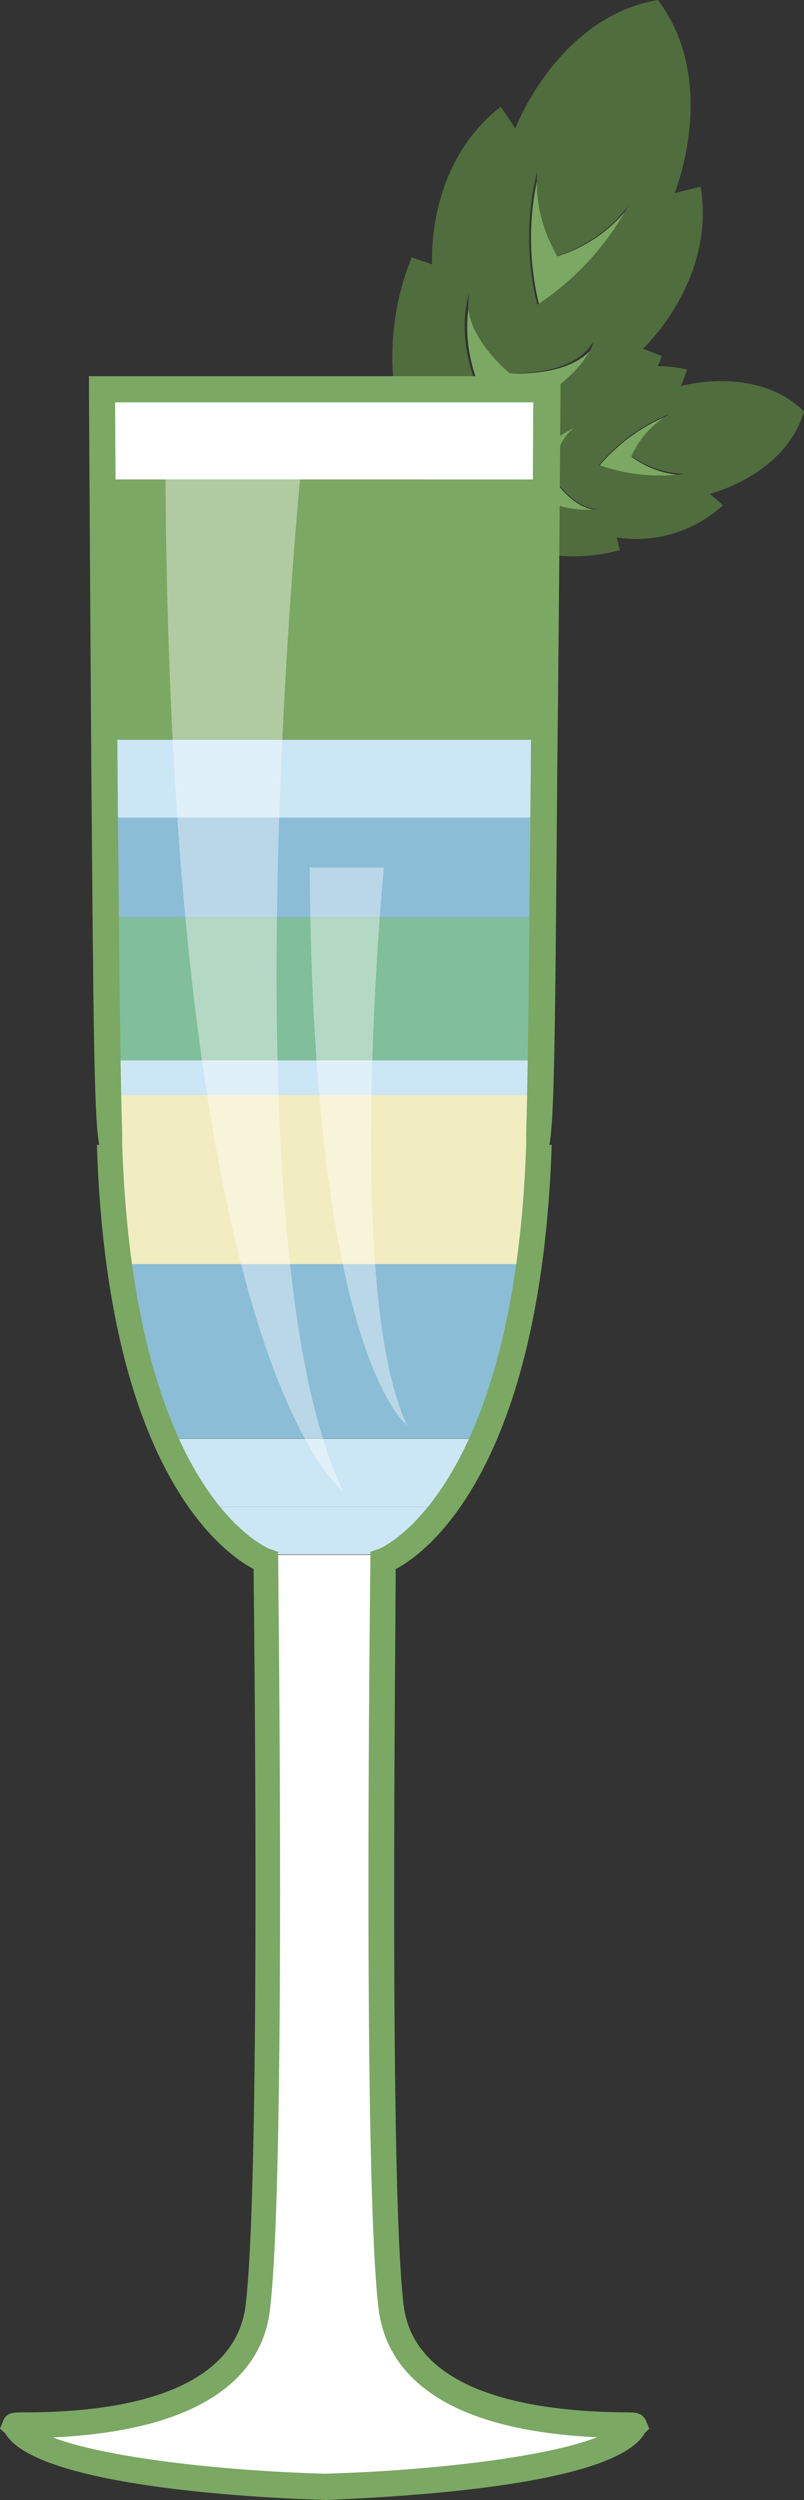 <svg xmlns="http://www.w3.org/2000/svg" viewBox="0 0 37.51 116.57"><rect x="0" y="0" width="37.51" height="116.57" fill="#333333" stroke="none"/><title>30579079_4_il</title><g data-name="Layer 2"><g data-name="—ÎÓÈ_1"><path d="M26 11.95A6.7 6.7 0 0 1 25.15 8a13 13 0 0 0 0 6.2 12.91 12.91 0 0 0 4.2-4.57A6.71 6.71 0 0 1 26 11.95z" fill="#7ba862"/><path d="M23.87 17.41c-.31-.27-2.26-2-1.87-3.66 0-.06-.9 2.59 1.1 5.69 3.58-.92 4.76-3.44 4.68-3.42-.88 1.47-3.49 1.41-3.91 1.39z" fill="#7ba862"/><path d="M32.69 8.72c.13-.07-1.22.29-1.22.29s2.12-5.16-.77-9V0c-4.71.8-6.66 6-6.66 6s-.75-1.19-.7-1c-3.49 2.7-3.18 7.33-3.18 7.33l-.95-.33a12.28 12.28 0 0 0 1.3 11.65l-.31 2.83-.2.52.16-.22v.27l.2-.5L22 24.26a12.28 12.28 0 0 0 8.88-7.66l-.88-.34s3.41-3.18 2.69-7.54zM23 19.43c-2-3.11-1.15-5.76-1.1-5.69-.4 1.65 1.55 3.39 1.87 3.66.41 0 3 .07 3.86-1.41.18.01-1 2.52-4.63 3.44zm2.06-5.24a13 13 0 0 1 0-6.2 6.7 6.7 0 0 0 .94 3.94 6.71 6.71 0 0 0 3.3-2.32 12.91 12.91 0 0 1-4.19 4.57z" fill="#506d3d"/><path d="M29.47 21.3a4.37 4.37 0 0 1 1.76-1.95 8.4 8.4 0 0 0-3.27 2.37 8.41 8.41 0 0 0 4 .44 4.37 4.37 0 0 1-2.49-.86z" fill="#7ba862"/><path d="M25.78 22.27c0-.27.18-2 1.2-2.39a4.37 4.37 0 0 0-2.57 2.77A4.39 4.39 0 0 0 28 23.76c-1.1.13-2.07-1.26-2.22-1.49z" fill="#7ba862"/><path d="M33.73 23.56a7.8 7.8 0 0 0-.62-.53s3.53-.87 4.4-3.85C35.27 17 31.77 18 31.77 18a8.15 8.15 0 0 0 .28-.77A6 6 0 0 0 27 18.34l-.16-.59a8 8 0 0 0-5.62 5.16l-1.61.93-.34.09h.18l-.15.09.34-.09h1.85a8 8 0 0 0 7.43 1.72l-.15-.59a6 6 0 0 0 4.96-1.5zm-9.33-.94a4.37 4.37 0 0 1 2.6-2.77c-1 .43-1.18 2.12-1.2 2.39.15.22 1.12 1.62 2.22 1.48a4.39 4.39 0 0 1-3.62-1.11zm3.55-.94a8.4 8.4 0 0 1 3.27-2.37 4.37 4.37 0 0 0-1.76 1.95 4.37 4.37 0 0 0 2.49.83 8.41 8.41 0 0 1-4-.41z" fill="#506d3d"/><path d="M12.41 72.8s.37 28.56-.38 34.78S.59 113 .71 113.12c1.12 2.49 14.44 2.88 14.44 2.88s13.32-.37 14.44-2.86c.13-.13-10.58.69-11.32-5.54s-.38-34.78-.38-34.78a3.36 3.36 0 0 0 .6-.32h-6.67a3.36 3.36 0 0 0 .59.3z" fill="#fff"/><path d="M5 49.44h20.28c0-1.81.06-4.12.08-6.67H4.94C5 45.32 5 47.63 5 49.44z" fill="#81be9b"/><path d="M9.54 70.26h11.22a15.91 15.91 0 0 0 1.82-3.18H7.72a15.91 15.91 0 0 0 1.82 3.18z" fill="#cbe6f5"/><path d="M5.13 53.39a53.37 53.37 0 0 0 .46 5.56h19.12a53.43 53.43 0 0 0 .45-5.56s.06-.87.09-2.33H5c.07 1.46.1 2.33.13 2.33z" fill="#f1edc1"/><path d="M25.54 18.17H4.76v4.19h20.76c.01-2.55.02-4.19.02-4.19z" fill="#fff"/><path d="M4.87 34.49v3.64h20.54v-3.64z" fill="#cbe6f5"/><path d="M25.52 22.36H4.78c0 3.1 0 7.55.09 12.13h20.56c.04-4.58.07-9.03.09-12.13z" fill="#7ba862"/><path d="M4.94 42.77h20.42v-4.65H4.89c.02 1.6.03 3.17.05 4.65z" fill="#8bbdd6"/><path d="M5 51.06h20.26v-1.62H5v1.62z" fill="#cbe6f5"/><path d="M7.72 67.07h14.86a30.52 30.52 0 0 0 2.13-8.13H5.59a30.39 30.39 0 0 0 2.13 8.13z" fill="#8bbdd6"/><path d="M11.82 72.48h6.67a9 9 0 0 0 2.28-2.22H9.54a9 9 0 0 0 2.28 2.22z" fill="#cbe6f5"/><path d="M15.15 116.56c-2.25-.06-13.43-.51-14.91-3.11l-.24-.21.15-.37c.16-.39.47-.39 1-.39 6.36 0 9.92-1.77 10.31-5 .69-5.73.41-30.93.37-34.32-1.54-.82-6.83-4.75-7.31-19.78h.11c-.24-1.26-.27-5.22-.37-17.62-.06-8.76-.11-17.61-.11-17.61v-.61h22v.61S26.1 27 26 35.76c-.1 12.4-.13 16.36-.37 17.62h.11c-.5 15-5.77 19-7.28 19.78 0 3.4-.31 28.6.37 34.32.39 3.22 4 4.94 10.31 5 .51 0 .81 0 1 .39l.15.37-.22.22c-1.48 2.6-12.66 3-14.92 3.11zm-12.7-2.92c2.35.92 7.7 1.56 12.7 1.7 5-.14 10.36-.78 12.71-1.7-7.83-.36-9.89-3.43-10.2-6-.74-6.19-.39-33.69-.38-34.86v-.42l.39-.14c.06 0 6.34-2.61 6.88-18.87v-.59c.12-3.27.26-21.39.33-34H5.37c.07 12.62.2 30.73.33 34v.59c.54 16.39 6.82 18.84 6.88 18.87l.4.14v.42c0 1.17.36 28.67-.38 34.86-.27 2.58-2.33 5.65-10.15 6.01z" fill="#7ba862"/><path d="M7.72 22.36H14S10.5 58 16 69.53c.11 0-8-5.36-8.28-47.17z" fill="#fff" opacity=".4"/><path d="M14.45 40.45h3.46S16 60.12 19 66.48c.08 0-4.42-2.95-4.55-26.03z" fill="#fff" opacity=".4"/></g></g></svg>